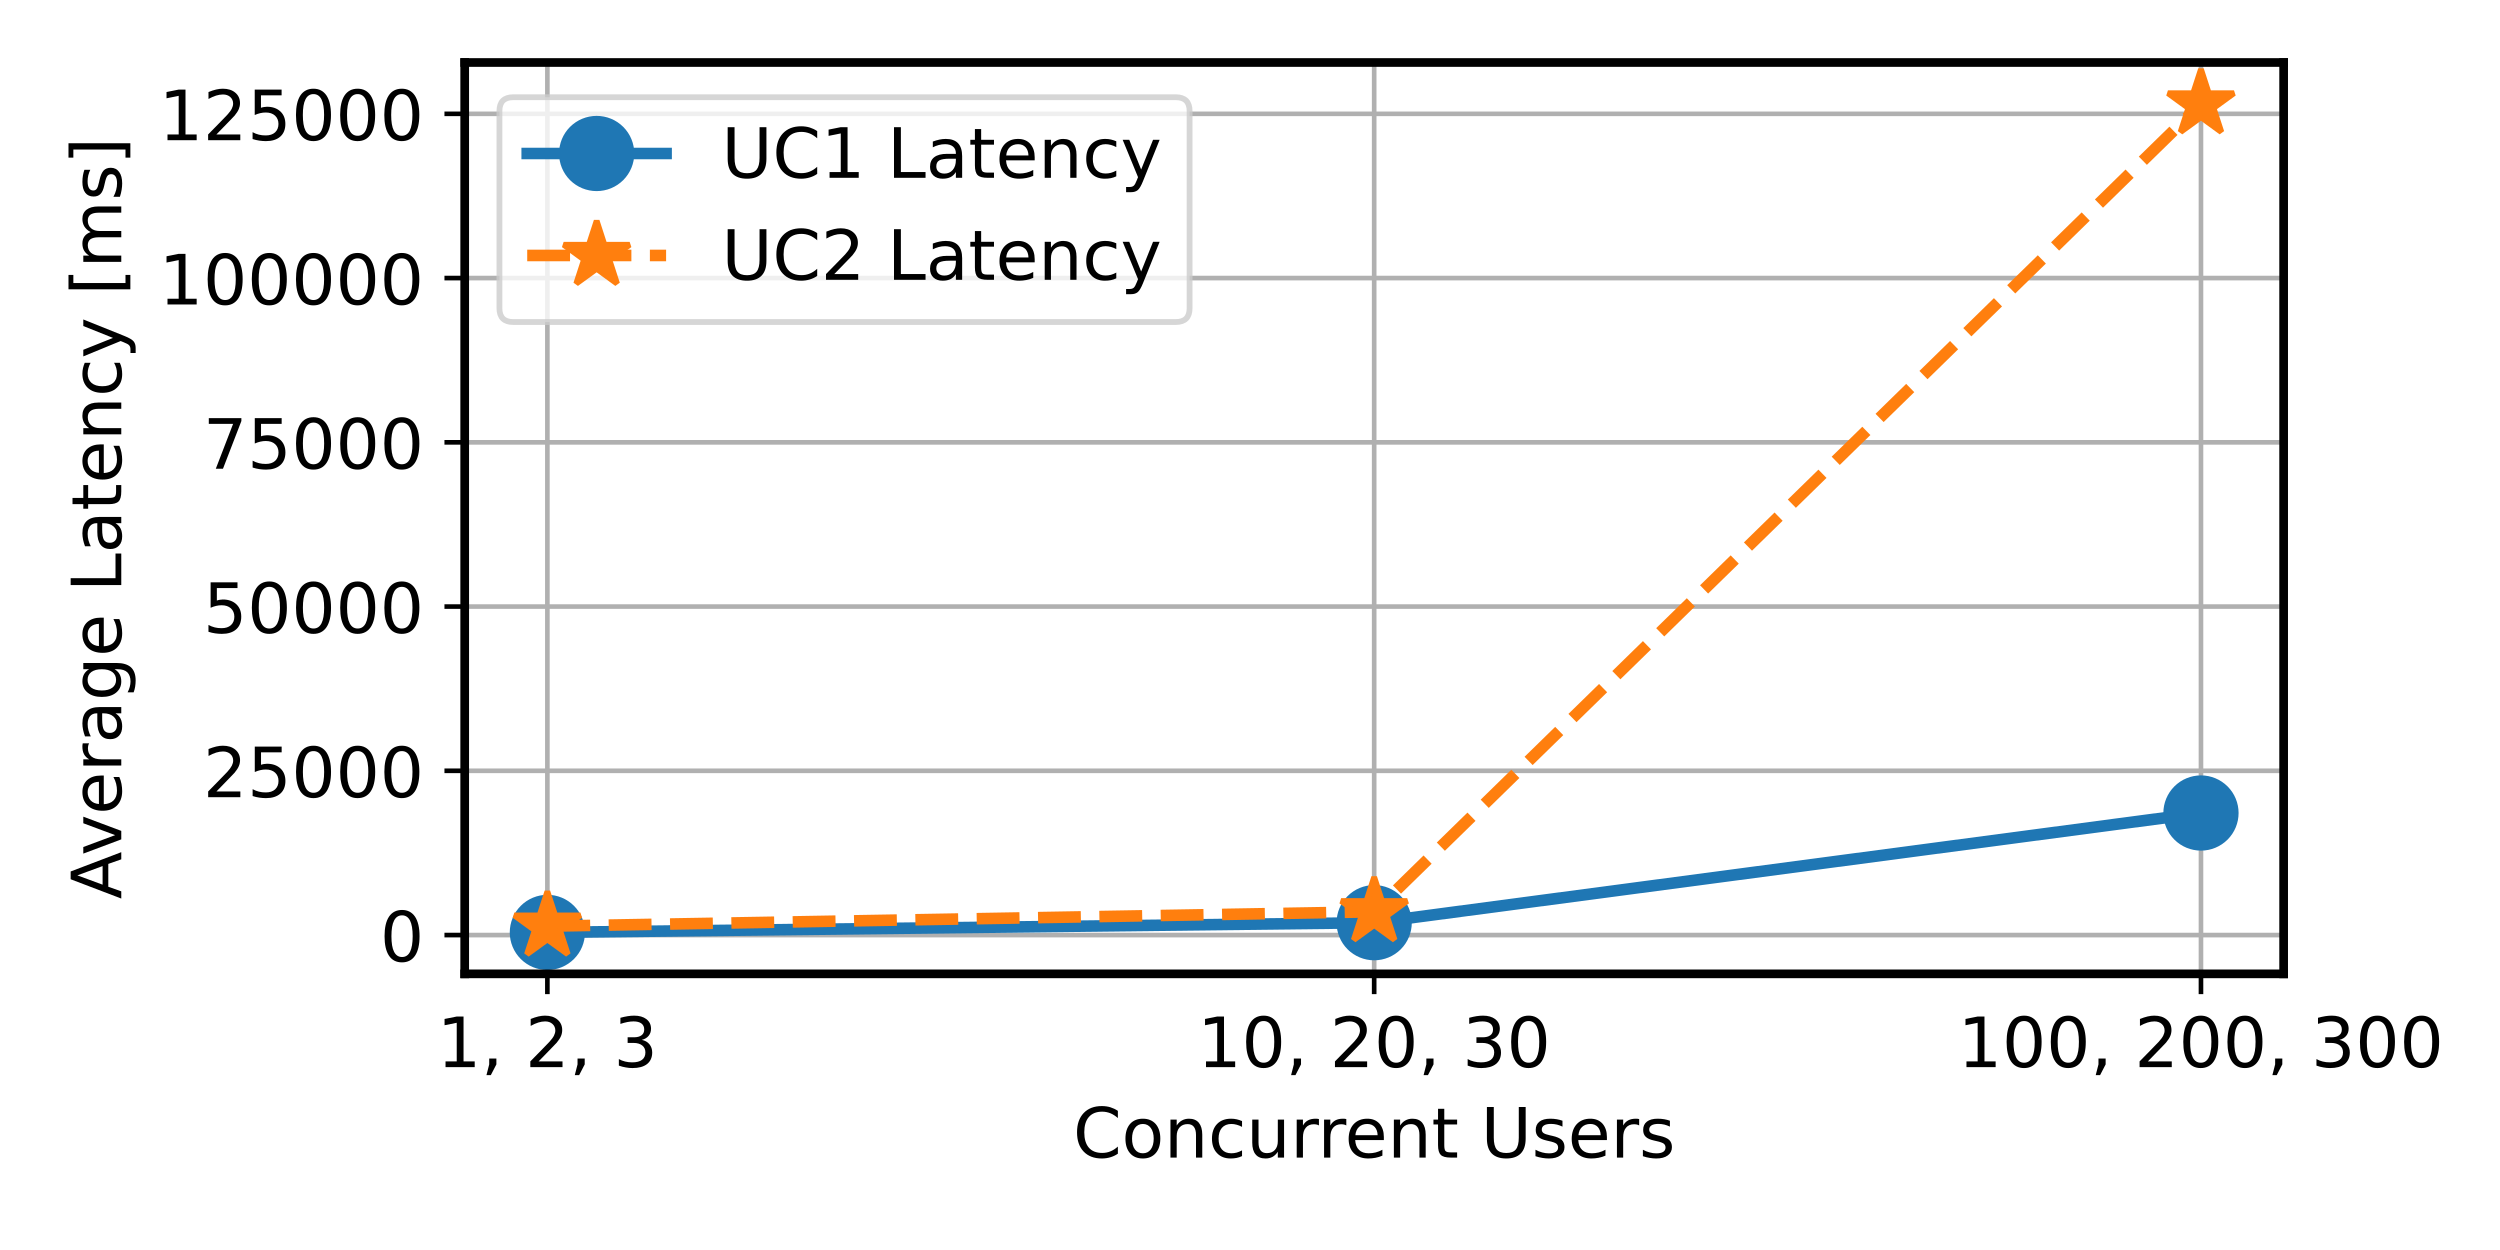 <?xml version="1.0" encoding="UTF-8"?>
<svg xmlns="http://www.w3.org/2000/svg" xmlns:xlink="http://www.w3.org/1999/xlink" width="432pt" height="216pt" viewBox="0 0 432 216">
<defs>
<g>
<g id="glyph-0-0">
<path d="M 1.488 -0.996 L 3.422 -0.996 L 3.422 -7.668 L 1.32 -7.246 L 1.32 -8.328 L 3.406 -8.746 L 4.598 -8.746 L 4.598 -0.996 L 6.527 -0.996 L 6.527 0 L 1.488 0 Z M 1.488 -0.996 "/>
</g>
<g id="glyph-0-1">
<path d="M 1.402 -1.488 L 2.641 -1.488 L 2.641 -0.48 L 1.68 1.379 L 0.926 1.379 L 1.402 -0.48 Z M 1.402 -1.488 "/>
</g>
<g id="glyph-0-2">
</g>
<g id="glyph-0-3">
<path d="M 2.305 -0.996 L 6.434 -0.996 L 6.434 0 L 0.875 0 L 0.875 -0.996 C 1.32 -1.453 1.934 -2.074 2.711 -2.867 C 3.48 -3.648 3.973 -4.152 4.176 -4.379 C 4.559 -4.801 4.824 -5.16 4.969 -5.461 C 5.113 -5.746 5.195 -6.047 5.195 -6.336 C 5.195 -6.793 5.027 -7.176 4.703 -7.465 C 4.379 -7.754 3.961 -7.906 3.434 -7.906 C 3.059 -7.906 2.664 -7.836 2.258 -7.715 C 1.848 -7.586 1.402 -7.391 0.938 -7.129 L 0.938 -8.328 C 1.414 -8.52 1.859 -8.664 2.27 -8.762 C 2.676 -8.855 3.059 -8.902 3.406 -8.902 C 4.309 -8.902 5.027 -8.676 5.566 -8.219 C 6.109 -7.766 6.383 -7.164 6.383 -6.406 C 6.383 -6.047 6.312 -5.699 6.18 -5.387 C 6.047 -5.062 5.809 -4.68 5.449 -4.246 C 5.352 -4.129 5.039 -3.805 4.512 -3.266 C 3.984 -2.723 3.254 -1.969 2.305 -0.996 Z M 2.305 -0.996 "/>
</g>
<g id="glyph-0-4">
<path d="M 4.871 -4.715 C 5.438 -4.598 5.879 -4.344 6.191 -3.961 C 6.504 -3.574 6.672 -3.098 6.672 -2.543 C 6.672 -1.68 6.371 -1.008 5.785 -0.539 C 5.184 -0.07 4.344 0.156 3.254 0.156 C 2.879 0.156 2.496 0.121 2.113 0.047 C 1.727 -0.012 1.32 -0.121 0.91 -0.266 L 0.91 -1.402 C 1.234 -1.211 1.598 -1.066 1.992 -0.973 C 2.375 -0.875 2.785 -0.828 3.215 -0.828 C 3.961 -0.828 4.523 -0.973 4.906 -1.262 C 5.293 -1.547 5.496 -1.98 5.496 -2.543 C 5.496 -3.047 5.316 -3.457 4.957 -3.742 C 4.598 -4.031 4.094 -4.188 3.445 -4.188 L 2.426 -4.188 L 2.426 -5.16 L 3.492 -5.16 C 4.066 -5.16 4.512 -5.27 4.824 -5.508 C 5.137 -5.734 5.293 -6.07 5.293 -6.516 C 5.293 -6.961 5.125 -7.309 4.812 -7.547 C 4.488 -7.789 4.031 -7.906 3.445 -7.906 C 3.121 -7.906 2.773 -7.871 2.398 -7.801 C 2.027 -7.727 1.621 -7.621 1.176 -7.477 L 1.176 -8.531 C 1.621 -8.652 2.039 -8.746 2.438 -8.809 C 2.82 -8.867 3.191 -8.902 3.551 -8.902 C 4.441 -8.902 5.148 -8.699 5.676 -8.293 C 6.203 -7.883 6.469 -7.332 6.469 -6.637 C 6.469 -6.156 6.324 -5.746 6.047 -5.41 C 5.773 -5.074 5.375 -4.836 4.871 -4.715 Z M 4.871 -4.715 "/>
</g>
<g id="glyph-0-5">
<path d="M 3.816 -7.969 C 3.203 -7.969 2.746 -7.668 2.438 -7.066 C 2.125 -6.469 1.98 -5.566 1.98 -4.367 C 1.98 -3.168 2.125 -2.27 2.438 -1.668 C 2.746 -1.066 3.203 -0.77 3.816 -0.77 C 4.43 -0.77 4.883 -1.066 5.195 -1.668 C 5.496 -2.27 5.652 -3.168 5.652 -4.367 C 5.652 -5.566 5.496 -6.469 5.195 -7.066 C 4.883 -7.668 4.43 -7.969 3.816 -7.969 Z M 3.816 -8.902 C 4.789 -8.902 5.531 -8.508 6.059 -7.738 C 6.574 -6.961 6.84 -5.832 6.84 -4.367 C 6.84 -2.891 6.574 -1.766 6.059 -0.996 C 5.531 -0.227 4.789 0.156 3.805 0.156 C 2.82 0.156 2.074 -0.227 1.559 -0.996 C 1.043 -1.766 0.793 -2.891 0.793 -4.367 C 0.793 -5.832 1.043 -6.961 1.559 -7.738 C 2.074 -8.508 2.832 -8.902 3.816 -8.902 Z M 3.816 -8.902 "/>
</g>
<g id="glyph-0-6">
<path d="M 7.727 -8.074 L 7.727 -6.828 C 7.32 -7.188 6.898 -7.465 6.445 -7.656 C 5.988 -7.836 5.52 -7.934 5.016 -7.934 C 4.008 -7.934 3.238 -7.621 2.711 -7.008 C 2.184 -6.395 1.922 -5.52 1.922 -4.367 C 1.922 -3.215 2.184 -2.328 2.711 -1.715 C 3.238 -1.105 4.008 -0.805 5.016 -0.805 C 5.52 -0.805 5.988 -0.887 6.445 -1.078 C 6.898 -1.262 7.32 -1.535 7.727 -1.906 L 7.727 -0.672 C 7.309 -0.383 6.863 -0.18 6.406 -0.047 C 5.953 0.086 5.461 0.156 4.945 0.156 C 3.625 0.156 2.578 -0.238 1.812 -1.043 C 1.043 -1.848 0.672 -2.953 0.672 -4.367 C 0.672 -5.773 1.043 -6.875 1.812 -7.691 C 2.578 -8.496 3.625 -8.902 4.945 -8.902 C 5.473 -8.902 5.965 -8.832 6.422 -8.699 C 6.875 -8.555 7.32 -8.352 7.727 -8.074 Z M 7.727 -8.074 "/>
</g>
<g id="glyph-0-7">
<path d="M 3.672 -5.809 C 3.098 -5.809 2.641 -5.578 2.305 -5.125 C 1.969 -4.668 1.801 -4.055 1.801 -3.277 C 1.801 -2.484 1.957 -1.871 2.293 -1.414 C 2.629 -0.961 3.086 -0.742 3.672 -0.742 C 4.246 -0.742 4.703 -0.961 5.039 -1.414 C 5.375 -1.871 5.543 -2.484 5.543 -3.277 C 5.543 -4.043 5.375 -4.668 5.039 -5.125 C 4.703 -5.578 4.246 -5.809 3.672 -5.809 Z M 3.672 -6.719 C 4.609 -6.719 5.34 -6.406 5.879 -5.809 C 6.406 -5.195 6.684 -4.355 6.684 -3.277 C 6.684 -2.195 6.406 -1.355 5.879 -0.758 C 5.34 -0.145 4.609 0.156 3.672 0.156 C 2.723 0.156 1.98 -0.145 1.453 -0.758 C 0.926 -1.355 0.66 -2.195 0.66 -3.277 C 0.66 -4.355 0.926 -5.195 1.453 -5.809 C 1.98 -6.406 2.723 -6.719 3.672 -6.719 Z M 3.672 -6.719 "/>
</g>
<g id="glyph-0-8">
<path d="M 6.59 -3.961 L 6.59 0 L 5.508 0 L 5.508 -3.926 C 5.508 -4.547 5.375 -5.004 5.137 -5.316 C 4.895 -5.629 4.535 -5.785 4.055 -5.785 C 3.469 -5.785 3.012 -5.594 2.676 -5.219 C 2.34 -4.848 2.172 -4.344 2.172 -3.707 L 2.172 0 L 1.094 0 L 1.094 -6.562 L 2.172 -6.562 L 2.172 -5.543 C 2.426 -5.93 2.723 -6.227 3.086 -6.422 C 3.434 -6.613 3.84 -6.719 4.297 -6.719 C 5.039 -6.719 5.617 -6.48 6 -6.012 C 6.383 -5.543 6.59 -4.859 6.59 -3.961 Z M 6.59 -3.961 "/>
</g>
<g id="glyph-0-9">
<path d="M 5.855 -6.312 L 5.855 -5.305 C 5.543 -5.473 5.242 -5.594 4.934 -5.676 C 4.621 -5.762 4.32 -5.809 4.008 -5.809 C 3.312 -5.809 2.762 -5.578 2.375 -5.137 C 1.992 -4.691 1.801 -4.066 1.801 -3.277 C 1.801 -2.473 1.992 -1.848 2.375 -1.402 C 2.762 -0.961 3.312 -0.742 4.008 -0.742 C 4.32 -0.742 4.621 -0.781 4.934 -0.863 C 5.242 -0.949 5.543 -1.078 5.855 -1.246 L 5.855 -0.254 C 5.543 -0.109 5.23 0 4.922 0.059 C 4.598 0.121 4.246 0.156 3.887 0.156 C 2.902 0.156 2.113 -0.145 1.535 -0.77 C 0.949 -1.379 0.66 -2.219 0.66 -3.277 C 0.66 -4.344 0.949 -5.184 1.535 -5.797 C 2.125 -6.406 2.93 -6.719 3.961 -6.719 C 4.297 -6.719 4.621 -6.684 4.934 -6.613 C 5.242 -6.539 5.555 -6.445 5.855 -6.312 Z M 5.855 -6.312 "/>
</g>
<g id="glyph-0-10">
<path d="M 1.02 -2.594 L 1.02 -6.562 L 2.102 -6.562 L 2.102 -2.629 C 2.102 -2.004 2.219 -1.547 2.461 -1.234 C 2.699 -0.926 3.059 -0.77 3.551 -0.77 C 4.129 -0.77 4.598 -0.949 4.934 -1.32 C 5.27 -1.691 5.438 -2.195 5.438 -2.844 L 5.438 -6.562 L 6.516 -6.562 L 6.516 0 L 5.438 0 L 5.438 -1.008 C 5.172 -0.602 4.859 -0.312 4.523 -0.121 C 4.176 0.059 3.781 0.156 3.324 0.156 C 2.566 0.156 1.992 -0.07 1.609 -0.539 C 1.211 -0.996 1.02 -1.68 1.02 -2.594 Z M 3.73 -6.719 Z M 3.73 -6.719 "/>
</g>
<g id="glyph-0-11">
<path d="M 4.934 -5.555 C 4.812 -5.629 4.68 -5.676 4.535 -5.711 C 4.391 -5.734 4.234 -5.762 4.066 -5.762 C 3.457 -5.762 2.988 -5.555 2.664 -5.16 C 2.328 -4.766 2.172 -4.199 2.172 -3.457 L 2.172 0 L 1.094 0 L 1.094 -6.562 L 2.172 -6.562 L 2.172 -5.543 C 2.387 -5.941 2.688 -6.238 3.047 -6.434 C 3.406 -6.625 3.852 -6.719 4.379 -6.719 C 4.453 -6.719 4.535 -6.707 4.633 -6.707 C 4.715 -6.695 4.812 -6.684 4.934 -6.66 Z M 4.934 -5.555 "/>
</g>
<g id="glyph-0-12">
<path d="M 6.742 -3.551 L 6.742 -3.023 L 1.789 -3.023 C 1.836 -2.281 2.051 -1.703 2.461 -1.32 C 2.855 -0.938 3.406 -0.742 4.129 -0.742 C 4.535 -0.742 4.945 -0.793 5.328 -0.887 C 5.711 -0.984 6.109 -1.141 6.492 -1.355 L 6.492 -0.336 C 6.109 -0.168 5.711 -0.035 5.305 0.035 C 4.895 0.109 4.477 0.156 4.066 0.156 C 3.012 0.156 2.184 -0.145 1.57 -0.742 C 0.961 -1.344 0.66 -2.172 0.66 -3.215 C 0.66 -4.285 0.949 -5.137 1.523 -5.773 C 2.102 -6.395 2.891 -6.719 3.875 -6.719 C 4.766 -6.719 5.461 -6.434 5.977 -5.867 C 6.48 -5.293 6.742 -4.523 6.742 -3.551 Z M 5.664 -3.863 C 5.652 -4.453 5.484 -4.922 5.172 -5.281 C 4.848 -5.629 4.414 -5.809 3.887 -5.809 C 3.289 -5.809 2.809 -5.629 2.449 -5.293 C 2.09 -4.957 1.871 -4.477 1.824 -3.863 Z M 5.664 -3.863 "/>
</g>
<g id="glyph-0-13">
<path d="M 2.195 -8.426 L 2.195 -6.562 L 4.414 -6.562 L 4.414 -5.723 L 2.195 -5.723 L 2.195 -2.16 C 2.195 -1.621 2.27 -1.273 2.41 -1.129 C 2.555 -0.973 2.855 -0.898 3.312 -0.898 L 4.414 -0.898 L 4.414 0 L 3.312 0 C 2.473 0 1.895 -0.156 1.586 -0.469 C 1.273 -0.781 1.117 -1.344 1.117 -2.16 L 1.117 -5.723 L 0.324 -5.723 L 0.324 -6.562 L 1.117 -6.562 L 1.117 -8.426 Z M 2.195 -8.426 "/>
</g>
<g id="glyph-0-14">
<path d="M 1.043 -8.746 L 2.23 -8.746 L 2.23 -3.434 C 2.23 -2.496 2.398 -1.812 2.734 -1.402 C 3.07 -0.996 3.625 -0.793 4.391 -0.793 C 5.148 -0.793 5.699 -0.996 6.035 -1.402 C 6.371 -1.812 6.551 -2.496 6.551 -3.434 L 6.551 -8.746 L 7.738 -8.746 L 7.738 -3.289 C 7.738 -2.137 7.453 -1.285 6.887 -0.707 C 6.324 -0.133 5.496 0.156 4.391 0.156 C 3.289 0.156 2.449 -0.133 1.883 -0.707 C 1.32 -1.285 1.043 -2.137 1.043 -3.289 Z M 1.043 -8.746 "/>
</g>
<g id="glyph-0-15">
<path d="M 5.316 -6.371 L 5.316 -5.352 C 5.004 -5.496 4.691 -5.617 4.367 -5.699 C 4.031 -5.773 3.695 -5.82 3.348 -5.82 C 2.809 -5.82 2.398 -5.734 2.137 -5.566 C 1.871 -5.398 1.738 -5.16 1.738 -4.836 C 1.738 -4.586 1.836 -4.391 2.027 -4.246 C 2.219 -4.105 2.605 -3.961 3.18 -3.84 L 3.551 -3.758 C 4.32 -3.59 4.859 -3.348 5.184 -3.059 C 5.496 -2.762 5.664 -2.34 5.664 -1.812 C 5.664 -1.199 5.426 -0.719 4.945 -0.371 C 4.465 -0.012 3.793 0.156 2.953 0.156 C 2.594 0.156 2.23 0.121 1.848 0.059 C 1.465 0 1.066 -0.098 0.648 -0.238 L 0.648 -1.355 C 1.043 -1.141 1.441 -0.984 1.824 -0.887 C 2.207 -0.781 2.594 -0.73 2.977 -0.73 C 3.48 -0.73 3.875 -0.816 4.152 -0.984 C 4.414 -1.152 4.559 -1.402 4.559 -1.727 C 4.559 -2.016 4.453 -2.242 4.262 -2.398 C 4.066 -2.555 3.637 -2.711 2.965 -2.855 L 2.594 -2.941 C 1.922 -3.086 1.43 -3.301 1.141 -3.59 C 0.84 -3.875 0.695 -4.273 0.695 -4.789 C 0.695 -5.398 0.91 -5.879 1.344 -6.215 C 1.777 -6.551 2.398 -6.719 3.215 -6.719 C 3.613 -6.719 3.984 -6.684 4.344 -6.625 C 4.691 -6.562 5.016 -6.48 5.316 -6.371 Z M 5.316 -6.371 "/>
</g>
<g id="glyph-0-16">
<path d="M 1.297 -8.746 L 5.941 -8.746 L 5.941 -7.754 L 2.375 -7.754 L 2.375 -5.605 C 2.543 -5.664 2.723 -5.711 2.891 -5.734 C 3.059 -5.762 3.238 -5.785 3.406 -5.785 C 4.379 -5.785 5.148 -5.508 5.723 -4.98 C 6.301 -4.441 6.59 -3.719 6.59 -2.809 C 6.59 -1.859 6.289 -1.129 5.699 -0.613 C 5.113 -0.098 4.285 0.156 3.227 0.156 C 2.855 0.156 2.484 0.121 2.102 0.07 C 1.715 0.012 1.332 -0.07 0.926 -0.203 L 0.926 -1.391 C 1.273 -1.199 1.633 -1.055 2.016 -0.961 C 2.387 -0.863 2.785 -0.828 3.203 -0.828 C 3.875 -0.828 4.414 -0.996 4.812 -1.355 C 5.195 -1.715 5.398 -2.195 5.398 -2.809 C 5.398 -3.406 5.195 -3.887 4.812 -4.246 C 4.414 -4.609 3.875 -4.789 3.203 -4.789 C 2.891 -4.789 2.566 -4.754 2.258 -4.68 C 1.945 -4.609 1.621 -4.5 1.297 -4.355 Z M 1.297 -8.746 "/>
</g>
<g id="glyph-0-17">
<path d="M 0.984 -8.746 L 6.613 -8.746 L 6.613 -8.242 L 3.434 0 L 2.195 0 L 5.184 -7.754 L 0.984 -7.754 Z M 0.984 -8.746 "/>
</g>
<g id="glyph-0-18">
<path d="M 1.176 -8.746 L 2.363 -8.746 L 2.363 -0.996 L 6.625 -0.996 L 6.625 0 L 1.176 0 Z M 1.176 -8.746 "/>
</g>
<g id="glyph-0-19">
<path d="M 4.117 -3.301 C 3.238 -3.301 2.641 -3.191 2.305 -3 C 1.969 -2.797 1.801 -2.461 1.801 -1.98 C 1.801 -1.598 1.922 -1.285 2.172 -1.066 C 2.426 -0.84 2.773 -0.73 3.203 -0.73 C 3.805 -0.73 4.285 -0.938 4.645 -1.367 C 5.004 -1.789 5.184 -2.352 5.184 -3.059 L 5.184 -3.301 Z M 6.266 -3.742 L 6.266 0 L 5.184 0 L 5.184 -0.996 C 4.934 -0.59 4.621 -0.301 4.262 -0.121 C 3.898 0.059 3.445 0.156 2.914 0.156 C 2.242 0.156 1.703 -0.023 1.309 -0.395 C 0.91 -0.77 0.719 -1.273 0.719 -1.906 C 0.719 -2.641 0.961 -3.191 1.465 -3.574 C 1.957 -3.949 2.688 -4.141 3.672 -4.141 L 5.184 -4.141 L 5.184 -4.246 C 5.184 -4.738 5.016 -5.125 4.691 -5.398 C 4.367 -5.664 3.91 -5.809 3.324 -5.809 C 2.941 -5.809 2.578 -5.762 2.219 -5.664 C 1.859 -5.566 1.523 -5.438 1.199 -5.27 L 1.199 -6.266 C 1.586 -6.406 1.969 -6.527 2.34 -6.602 C 2.711 -6.672 3.07 -6.719 3.434 -6.719 C 4.379 -6.719 5.09 -6.469 5.555 -5.977 C 6.023 -5.484 6.266 -4.738 6.266 -3.742 Z M 6.266 -3.742 "/>
</g>
<g id="glyph-0-20">
<path d="M 3.863 0.602 C 3.551 1.367 3.254 1.883 2.965 2.125 C 2.676 2.363 2.293 2.484 1.812 2.484 L 0.949 2.484 L 0.949 1.586 L 1.586 1.586 C 1.871 1.586 2.102 1.512 2.27 1.367 C 2.438 1.223 2.617 0.898 2.82 0.371 L 3.012 -0.109 L 0.359 -6.562 L 1.5 -6.562 L 3.551 -1.43 L 5.605 -6.562 L 6.742 -6.562 Z M 3.863 0.602 "/>
</g>
<g id="glyph-1-0">
<path d="M -7.586 -4.105 L -3.227 -2.496 L -3.227 -5.711 Z M -8.746 -3.434 L -8.746 -4.777 L 0 -8.113 L 0 -6.875 L -2.242 -6.086 L -2.242 -2.137 L 0 -1.344 L 0 -0.098 Z M -8.746 -3.434 "/>
</g>
<g id="glyph-1-1">
<path d="M -6.562 -0.359 L -6.562 -1.5 L -1.055 -3.551 L -6.562 -5.605 L -6.562 -6.742 L 0 -4.285 L 0 -2.82 Z M -6.562 -0.359 "/>
</g>
<g id="glyph-1-2">
<path d="M -3.551 -6.742 L -3.023 -6.742 L -3.023 -1.789 C -2.281 -1.836 -1.703 -2.051 -1.32 -2.461 C -0.938 -2.855 -0.742 -3.406 -0.742 -4.129 C -0.742 -4.535 -0.793 -4.945 -0.887 -5.328 C -0.984 -5.711 -1.141 -6.109 -1.355 -6.492 L -0.336 -6.492 C -0.168 -6.109 -0.035 -5.711 0.035 -5.305 C 0.109 -4.895 0.156 -4.477 0.156 -4.066 C 0.156 -3.012 -0.145 -2.184 -0.742 -1.57 C -1.344 -0.961 -2.172 -0.66 -3.215 -0.66 C -4.285 -0.66 -5.137 -0.949 -5.773 -1.523 C -6.395 -2.102 -6.719 -2.891 -6.719 -3.875 C -6.719 -4.766 -6.434 -5.461 -5.867 -5.977 C -5.293 -6.48 -4.523 -6.742 -3.551 -6.742 Z M -3.863 -5.664 C -4.453 -5.652 -4.922 -5.484 -5.281 -5.172 C -5.629 -4.848 -5.809 -4.414 -5.809 -3.887 C -5.809 -3.289 -5.629 -2.809 -5.293 -2.449 C -4.957 -2.09 -4.477 -1.871 -3.863 -1.824 Z M -3.863 -5.664 "/>
</g>
<g id="glyph-1-3">
<path d="M -5.555 -4.934 C -5.629 -4.812 -5.676 -4.68 -5.711 -4.535 C -5.734 -4.391 -5.762 -4.234 -5.762 -4.066 C -5.762 -3.457 -5.555 -2.988 -5.16 -2.664 C -4.766 -2.328 -4.199 -2.172 -3.457 -2.172 L 0 -2.172 L 0 -1.094 L -6.562 -1.094 L -6.562 -2.172 L -5.543 -2.172 C -5.941 -2.387 -6.238 -2.688 -6.434 -3.047 C -6.625 -3.406 -6.719 -3.852 -6.719 -4.379 C -6.719 -4.453 -6.707 -4.535 -6.707 -4.633 C -6.695 -4.715 -6.684 -4.812 -6.66 -4.934 Z M -5.555 -4.934 "/>
</g>
<g id="glyph-1-4">
<path d="M -3.301 -4.117 C -3.301 -3.238 -3.191 -2.641 -3 -2.305 C -2.797 -1.969 -2.461 -1.801 -1.98 -1.801 C -1.598 -1.801 -1.285 -1.922 -1.066 -2.172 C -0.84 -2.426 -0.73 -2.773 -0.73 -3.203 C -0.73 -3.805 -0.938 -4.285 -1.367 -4.645 C -1.789 -5.004 -2.352 -5.184 -3.059 -5.184 L -3.301 -5.184 Z M -3.742 -6.266 L 0 -6.266 L 0 -5.184 L -0.996 -5.184 C -0.59 -4.934 -0.301 -4.621 -0.121 -4.262 C 0.059 -3.898 0.156 -3.445 0.156 -2.914 C 0.156 -2.242 -0.023 -1.703 -0.395 -1.309 C -0.77 -0.91 -1.273 -0.719 -1.906 -0.719 C -2.641 -0.719 -3.191 -0.961 -3.574 -1.465 C -3.949 -1.957 -4.141 -2.688 -4.141 -3.672 L -4.141 -5.184 L -4.246 -5.184 C -4.738 -5.184 -5.125 -5.016 -5.398 -4.691 C -5.664 -4.367 -5.809 -3.91 -5.809 -3.324 C -5.809 -2.941 -5.762 -2.578 -5.664 -2.219 C -5.566 -1.859 -5.438 -1.523 -5.27 -1.199 L -6.266 -1.199 C -6.406 -1.586 -6.527 -1.969 -6.602 -2.34 C -6.672 -2.711 -6.719 -3.07 -6.719 -3.434 C -6.719 -4.379 -6.469 -5.09 -5.977 -5.555 C -5.484 -6.023 -4.738 -6.266 -3.742 -6.266 Z M -3.742 -6.266 "/>
</g>
<g id="glyph-1-5">
<path d="M -3.359 -5.449 C -4.129 -5.449 -4.738 -5.281 -5.172 -4.969 C -5.605 -4.645 -5.82 -4.188 -5.82 -3.613 C -5.82 -3.035 -5.605 -2.578 -5.172 -2.258 C -4.738 -1.934 -4.129 -1.777 -3.359 -1.777 C -2.578 -1.777 -1.98 -1.934 -1.547 -2.258 C -1.117 -2.578 -0.898 -3.035 -0.898 -3.613 C -0.898 -4.188 -1.117 -4.645 -1.547 -4.969 C -1.98 -5.281 -2.578 -5.449 -3.359 -5.449 Z M -0.816 -6.527 C 0.289 -6.527 1.117 -6.277 1.668 -5.785 C 2.207 -5.281 2.484 -4.523 2.484 -3.504 C 2.484 -3.121 2.449 -2.773 2.398 -2.438 C 2.34 -2.102 2.258 -1.766 2.137 -1.453 L 1.094 -1.453 C 1.262 -1.766 1.379 -2.074 1.465 -2.387 C 1.547 -2.699 1.598 -3.012 1.598 -3.336 C 1.598 -4.031 1.402 -4.559 1.043 -4.922 C 0.672 -5.27 0.121 -5.449 -0.625 -5.449 L -1.152 -5.449 C -0.77 -5.219 -0.48 -4.934 -0.289 -4.586 C -0.098 -4.234 0 -3.828 0 -3.348 C 0 -2.531 -0.301 -1.883 -0.91 -1.391 C -1.523 -0.898 -2.34 -0.66 -3.359 -0.66 C -4.367 -0.66 -5.184 -0.898 -5.797 -1.391 C -6.406 -1.883 -6.719 -2.531 -6.719 -3.348 C -6.719 -3.828 -6.625 -4.234 -6.434 -4.586 C -6.238 -4.934 -5.953 -5.219 -5.566 -5.449 L -6.562 -5.449 L -6.562 -6.527 Z M -0.816 -6.527 "/>
</g>
<g id="glyph-1-6">
</g>
<g id="glyph-1-7">
<path d="M -8.746 -1.176 L -8.746 -2.363 L -0.996 -2.363 L -0.996 -6.625 L 0 -6.625 L 0 -1.176 Z M -8.746 -1.176 "/>
</g>
<g id="glyph-1-8">
<path d="M -8.426 -2.195 L -6.562 -2.195 L -6.562 -4.414 L -5.723 -4.414 L -5.723 -2.195 L -2.16 -2.195 C -1.621 -2.195 -1.273 -2.27 -1.129 -2.41 C -0.973 -2.555 -0.898 -2.855 -0.898 -3.312 L -0.898 -4.414 L 0 -4.414 L 0 -3.312 C 0 -2.473 -0.156 -1.895 -0.469 -1.586 C -0.781 -1.273 -1.344 -1.117 -2.16 -1.117 L -5.723 -1.117 L -5.723 -0.324 L -6.562 -0.324 L -6.562 -1.117 L -8.426 -1.117 Z M -8.426 -2.195 "/>
</g>
<g id="glyph-1-9">
<path d="M -3.961 -6.59 L 0 -6.59 L 0 -5.508 L -3.926 -5.508 C -4.547 -5.508 -5.004 -5.375 -5.316 -5.137 C -5.629 -4.895 -5.785 -4.535 -5.785 -4.055 C -5.785 -3.469 -5.594 -3.012 -5.219 -2.676 C -4.848 -2.34 -4.344 -2.172 -3.707 -2.172 L 0 -2.172 L 0 -1.094 L -6.562 -1.094 L -6.562 -2.172 L -5.543 -2.172 C -5.93 -2.426 -6.227 -2.723 -6.422 -3.086 C -6.613 -3.434 -6.719 -3.84 -6.719 -4.297 C -6.719 -5.039 -6.48 -5.617 -6.012 -6 C -5.543 -6.383 -4.859 -6.59 -3.961 -6.59 Z M -3.961 -6.59 "/>
</g>
<g id="glyph-1-10">
<path d="M -6.312 -5.855 L -5.305 -5.855 C -5.473 -5.543 -5.594 -5.242 -5.676 -4.934 C -5.762 -4.621 -5.809 -4.32 -5.809 -4.008 C -5.809 -3.312 -5.578 -2.762 -5.137 -2.375 C -4.691 -1.992 -4.066 -1.801 -3.277 -1.801 C -2.473 -1.801 -1.848 -1.992 -1.402 -2.375 C -0.961 -2.762 -0.742 -3.312 -0.742 -4.008 C -0.742 -4.32 -0.781 -4.621 -0.863 -4.934 C -0.949 -5.242 -1.078 -5.543 -1.246 -5.855 L -0.254 -5.855 C -0.109 -5.543 0 -5.23 0.059 -4.922 C 0.121 -4.598 0.156 -4.246 0.156 -3.887 C 0.156 -2.902 -0.145 -2.113 -0.77 -1.535 C -1.379 -0.949 -2.219 -0.66 -3.277 -0.66 C -4.344 -0.66 -5.184 -0.949 -5.797 -1.535 C -6.406 -2.125 -6.719 -2.93 -6.719 -3.961 C -6.719 -4.297 -6.684 -4.621 -6.613 -4.934 C -6.539 -5.242 -6.445 -5.555 -6.312 -5.855 Z M -6.312 -5.855 "/>
</g>
<g id="glyph-1-11">
<path d="M 0.602 -3.863 C 1.367 -3.551 1.883 -3.254 2.125 -2.965 C 2.363 -2.676 2.484 -2.293 2.484 -1.812 L 2.484 -0.949 L 1.586 -0.949 L 1.586 -1.586 C 1.586 -1.871 1.512 -2.102 1.367 -2.27 C 1.223 -2.438 0.898 -2.617 0.371 -2.82 L -0.109 -3.012 L -6.562 -0.359 L -6.562 -1.5 L -1.43 -3.551 L -6.562 -5.605 L -6.562 -6.742 Z M 0.602 -3.863 "/>
</g>
<g id="glyph-1-12">
<path d="M -9.121 -1.031 L -9.121 -3.516 L -8.281 -3.516 L -8.281 -2.113 L 0.73 -2.113 L 0.73 -3.516 L 1.57 -3.516 L 1.57 -1.031 Z M -9.121 -1.031 "/>
</g>
<g id="glyph-1-13">
<path d="M -5.305 -6.238 C -5.785 -6.504 -6.133 -6.828 -6.371 -7.199 C -6.602 -7.57 -6.719 -8.016 -6.719 -8.531 C -6.719 -9.203 -6.48 -9.73 -6 -10.105 C -5.52 -10.477 -4.836 -10.668 -3.961 -10.668 L 0 -10.668 L 0 -9.59 L -3.926 -9.59 C -4.547 -9.59 -5.016 -9.469 -5.328 -9.254 C -5.629 -9.023 -5.785 -8.688 -5.785 -8.23 C -5.785 -7.668 -5.594 -7.223 -5.219 -6.898 C -4.848 -6.574 -4.344 -6.422 -3.707 -6.422 L 0 -6.422 L 0 -5.34 L -3.926 -5.34 C -4.547 -5.34 -5.016 -5.219 -5.328 -5.004 C -5.629 -4.777 -5.785 -4.43 -5.785 -3.973 C -5.785 -3.422 -5.594 -2.977 -5.219 -2.652 C -4.848 -2.328 -4.344 -2.172 -3.707 -2.172 L 0 -2.172 L 0 -1.094 L -6.562 -1.094 L -6.562 -2.172 L -5.543 -2.172 C -5.941 -2.41 -6.238 -2.711 -6.434 -3.059 C -6.625 -3.395 -6.719 -3.805 -6.719 -4.285 C -6.719 -4.766 -6.602 -5.16 -6.359 -5.496 C -6.121 -5.832 -5.762 -6.07 -5.305 -6.238 Z M -5.305 -6.238 "/>
</g>
<g id="glyph-1-14">
<path d="M -6.371 -5.316 L -5.352 -5.316 C -5.496 -5.004 -5.617 -4.691 -5.699 -4.367 C -5.773 -4.031 -5.82 -3.695 -5.82 -3.348 C -5.82 -2.809 -5.734 -2.398 -5.566 -2.137 C -5.398 -1.871 -5.16 -1.738 -4.836 -1.738 C -4.586 -1.738 -4.391 -1.836 -4.246 -2.027 C -4.105 -2.219 -3.961 -2.605 -3.84 -3.18 L -3.758 -3.551 C -3.59 -4.32 -3.348 -4.859 -3.059 -5.184 C -2.762 -5.496 -2.34 -5.664 -1.812 -5.664 C -1.199 -5.664 -0.719 -5.426 -0.371 -4.945 C -0.012 -4.465 0.156 -3.793 0.156 -2.953 C 0.156 -2.594 0.121 -2.23 0.059 -1.848 C 0 -1.465 -0.098 -1.066 -0.238 -0.648 L -1.355 -0.648 C -1.141 -1.043 -0.984 -1.441 -0.887 -1.824 C -0.781 -2.207 -0.73 -2.594 -0.73 -2.977 C -0.73 -3.48 -0.816 -3.875 -0.984 -4.152 C -1.152 -4.414 -1.402 -4.559 -1.727 -4.559 C -2.016 -4.559 -2.242 -4.453 -2.398 -4.262 C -2.555 -4.066 -2.711 -3.637 -2.855 -2.965 L -2.941 -2.594 C -3.086 -1.922 -3.301 -1.43 -3.59 -1.141 C -3.875 -0.84 -4.273 -0.695 -4.789 -0.695 C -5.398 -0.695 -5.879 -0.91 -6.215 -1.344 C -6.551 -1.777 -6.719 -2.398 -6.719 -3.215 C -6.719 -3.613 -6.684 -3.984 -6.625 -4.344 C -6.562 -4.691 -6.48 -5.016 -6.371 -5.316 Z M -6.371 -5.316 "/>
</g>
<g id="glyph-1-15">
<path d="M -9.121 -3.648 L 1.57 -3.648 L 1.57 -1.164 L 0.73 -1.164 L 0.73 -2.566 L -8.281 -2.566 L -8.281 -1.164 L -9.121 -1.164 Z M -9.121 -3.648 "/>
</g>
</g>
<clipPath id="clip-0">
<path clip-rule="nonzero" d="M 94 10.801 L 96 10.801 L 96 168.281 L 94 168.281 Z M 94 10.801 "/>
</clipPath>
<clipPath id="clip-1">
<path clip-rule="nonzero" d="M 236 10.801 L 239 10.801 L 239 168.281 L 236 168.281 Z M 236 10.801 "/>
</clipPath>
<clipPath id="clip-2">
<path clip-rule="nonzero" d="M 379 10.801 L 381 10.801 L 381 168.281 L 379 168.281 Z M 379 10.801 "/>
</clipPath>
<clipPath id="clip-3">
<path clip-rule="nonzero" d="M 80.301 161 L 394.613 161 L 394.613 163 L 80.301 163 Z M 80.301 161 "/>
</clipPath>
<clipPath id="clip-4">
<path clip-rule="nonzero" d="M 80.301 132 L 394.613 132 L 394.613 134 L 80.301 134 Z M 80.301 132 "/>
</clipPath>
<clipPath id="clip-5">
<path clip-rule="nonzero" d="M 80.301 104 L 394.613 104 L 394.613 106 L 80.301 106 Z M 80.301 104 "/>
</clipPath>
<clipPath id="clip-6">
<path clip-rule="nonzero" d="M 80.301 75 L 394.613 75 L 394.613 77 L 80.301 77 Z M 80.301 75 "/>
</clipPath>
<clipPath id="clip-7">
<path clip-rule="nonzero" d="M 80.301 47 L 394.613 47 L 394.613 49 L 80.301 49 Z M 80.301 47 "/>
</clipPath>
<clipPath id="clip-8">
<path clip-rule="nonzero" d="M 80.301 19 L 394.613 19 L 394.613 21 L 80.301 21 Z M 80.301 19 "/>
</clipPath>
</defs>
<rect x="-43.2" y="-21.6" width="518.4" height="259.2" fill="rgb(100%, 100%, 100%)" fill-opacity="1"/>
<path fill-rule="nonzero" fill="rgb(100%, 100%, 100%)" fill-opacity="1" d="M 80.301 168.281 L 394.613 168.281 L 394.613 10.801 L 80.301 10.801 Z M 80.301 168.281 "/>
<g clip-path="url(#clip-0)">
<path fill="none" stroke-width="0.8" stroke-linecap="square" stroke-linejoin="round" stroke="rgb(69.019%, 69.019%, 69.019%)" stroke-opacity="1" stroke-miterlimit="10" d="M 94.586 47.719 L 94.586 205.199 " transform="matrix(1, 0, 0, -1, 0, 216)"/>
</g>
<path fill="none" stroke-width="0.8" stroke-linecap="butt" stroke-linejoin="round" stroke="rgb(0%, 0%, 0%)" stroke-opacity="1" stroke-miterlimit="10" d="M 94.586 47.719 L 94.586 44.219 " transform="matrix(1, 0, 0, -1, 0, 216)"/>
<g fill="rgb(0%, 0%, 0%)" fill-opacity="1">
<use xlink:href="#glyph-0-0" x="75.501" y="184.405"/>
<use xlink:href="#glyph-0-1" x="83.133" y="184.405"/>
<use xlink:href="#glyph-0-2" x="86.949" y="184.405"/>
<use xlink:href="#glyph-0-3" x="90.765" y="184.405"/>
<use xlink:href="#glyph-0-1" x="98.397" y="184.405"/>
<use xlink:href="#glyph-0-2" x="102.213" y="184.405"/>
<use xlink:href="#glyph-0-4" x="106.029" y="184.405"/>
</g>
<g clip-path="url(#clip-1)">
<path fill="none" stroke-width="0.8" stroke-linecap="square" stroke-linejoin="round" stroke="rgb(69.019%, 69.019%, 69.019%)" stroke-opacity="1" stroke-miterlimit="10" d="M 237.457 47.719 L 237.457 205.199 " transform="matrix(1, 0, 0, -1, 0, 216)"/>
</g>
<path fill="none" stroke-width="0.8" stroke-linecap="butt" stroke-linejoin="round" stroke="rgb(0%, 0%, 0%)" stroke-opacity="1" stroke-miterlimit="10" d="M 237.457 47.719 L 237.457 44.219 " transform="matrix(1, 0, 0, -1, 0, 216)"/>
<g fill="rgb(0%, 0%, 0%)" fill-opacity="1">
<use xlink:href="#glyph-0-0" x="206.91" y="184.405"/>
<use xlink:href="#glyph-0-5" x="214.542" y="184.405"/>
<use xlink:href="#glyph-0-1" x="222.174" y="184.405"/>
<use xlink:href="#glyph-0-2" x="225.99" y="184.405"/>
<use xlink:href="#glyph-0-3" x="229.806" y="184.405"/>
<use xlink:href="#glyph-0-5" x="237.438" y="184.405"/>
<use xlink:href="#glyph-0-1" x="245.07" y="184.405"/>
<use xlink:href="#glyph-0-2" x="248.886" y="184.405"/>
<use xlink:href="#glyph-0-4" x="252.702" y="184.405"/>
<use xlink:href="#glyph-0-5" x="260.334" y="184.405"/>
</g>
<g clip-path="url(#clip-2)">
<path fill="none" stroke-width="0.8" stroke-linecap="square" stroke-linejoin="round" stroke="rgb(69.019%, 69.019%, 69.019%)" stroke-opacity="1" stroke-miterlimit="10" d="M 380.328 47.719 L 380.328 205.199 " transform="matrix(1, 0, 0, -1, 0, 216)"/>
</g>
<path fill="none" stroke-width="0.8" stroke-linecap="butt" stroke-linejoin="round" stroke="rgb(0%, 0%, 0%)" stroke-opacity="1" stroke-miterlimit="10" d="M 380.328 47.719 L 380.328 44.219 " transform="matrix(1, 0, 0, -1, 0, 216)"/>
<g fill="rgb(0%, 0%, 0%)" fill-opacity="1">
<use xlink:href="#glyph-0-0" x="338.318" y="184.405"/>
<use xlink:href="#glyph-0-5" x="345.95" y="184.405"/>
<use xlink:href="#glyph-0-5" x="353.582" y="184.405"/>
<use xlink:href="#glyph-0-1" x="361.214" y="184.405"/>
<use xlink:href="#glyph-0-2" x="365.03" y="184.405"/>
<use xlink:href="#glyph-0-3" x="368.846" y="184.405"/>
<use xlink:href="#glyph-0-5" x="376.478" y="184.405"/>
<use xlink:href="#glyph-0-5" x="384.11" y="184.405"/>
<use xlink:href="#glyph-0-1" x="391.742" y="184.405"/>
<use xlink:href="#glyph-0-2" x="395.558" y="184.405"/>
<use xlink:href="#glyph-0-4" x="399.374" y="184.405"/>
<use xlink:href="#glyph-0-5" x="407.006" y="184.405"/>
<use xlink:href="#glyph-0-5" x="414.638" y="184.405"/>
</g>
<g fill="rgb(0%, 0%, 0%)" fill-opacity="1">
<use xlink:href="#glyph-0-6" x="185.441" y="200.03"/>
<use xlink:href="#glyph-0-7" x="193.817" y="200.03"/>
<use xlink:href="#glyph-0-8" x="201.161" y="200.03"/>
<use xlink:href="#glyph-0-9" x="208.769" y="200.03"/>
<use xlink:href="#glyph-0-10" x="215.369" y="200.03"/>
<use xlink:href="#glyph-0-11" x="222.977" y="200.03"/>
</g>
<g fill="rgb(0%, 0%, 0%)" fill-opacity="1">
<use xlink:href="#glyph-0-11" x="227.706" y="200.03"/>
</g>
<g fill="rgb(0%, 0%, 0%)" fill-opacity="1">
<use xlink:href="#glyph-0-12" x="232.388" y="200.03"/>
<use xlink:href="#glyph-0-8" x="239.768" y="200.03"/>
<use xlink:href="#glyph-0-13" x="247.376" y="200.03"/>
<use xlink:href="#glyph-0-2" x="252.08" y="200.03"/>
<use xlink:href="#glyph-0-14" x="255.896" y="200.03"/>
<use xlink:href="#glyph-0-15" x="264.68" y="200.03"/>
<use xlink:href="#glyph-0-12" x="270.932" y="200.03"/>
<use xlink:href="#glyph-0-11" x="278.312" y="200.03"/>
<use xlink:href="#glyph-0-15" x="283.244" y="200.03"/>
</g>
<g clip-path="url(#clip-3)">
<path fill="none" stroke-width="0.8" stroke-linecap="square" stroke-linejoin="round" stroke="rgb(69.019%, 69.019%, 69.019%)" stroke-opacity="1" stroke-miterlimit="10" d="M 80.301 54.422 L 394.613 54.422 " transform="matrix(1, 0, 0, -1, 0, 216)"/>
</g>
<path fill="none" stroke-width="0.8" stroke-linecap="butt" stroke-linejoin="round" stroke="rgb(0%, 0%, 0%)" stroke-opacity="1" stroke-miterlimit="10" d="M 80.301 54.422 L 76.801 54.422 " transform="matrix(1, 0, 0, -1, 0, 216)"/>
<g fill="rgb(0%, 0%, 0%)" fill-opacity="1">
<use xlink:href="#glyph-0-5" x="65.659" y="166.142"/>
</g>
<g clip-path="url(#clip-4)">
<path fill="none" stroke-width="0.8" stroke-linecap="square" stroke-linejoin="round" stroke="rgb(69.019%, 69.019%, 69.019%)" stroke-opacity="1" stroke-miterlimit="10" d="M 80.301 82.805 L 394.613 82.805 " transform="matrix(1, 0, 0, -1, 0, 216)"/>
</g>
<path fill="none" stroke-width="0.8" stroke-linecap="butt" stroke-linejoin="round" stroke="rgb(0%, 0%, 0%)" stroke-opacity="1" stroke-miterlimit="10" d="M 80.301 82.805 L 76.801 82.805 " transform="matrix(1, 0, 0, -1, 0, 216)"/>
<g fill="rgb(0%, 0%, 0%)" fill-opacity="1">
<use xlink:href="#glyph-0-3" x="35.097" y="137.76"/>
<use xlink:href="#glyph-0-16" x="42.729" y="137.76"/>
<use xlink:href="#glyph-0-5" x="50.361" y="137.76"/>
<use xlink:href="#glyph-0-5" x="57.993" y="137.76"/>
<use xlink:href="#glyph-0-5" x="65.625" y="137.76"/>
</g>
<g clip-path="url(#clip-5)">
<path fill="none" stroke-width="0.8" stroke-linecap="square" stroke-linejoin="round" stroke="rgb(69.019%, 69.019%, 69.019%)" stroke-opacity="1" stroke-miterlimit="10" d="M 80.301 111.184 L 394.613 111.184 " transform="matrix(1, 0, 0, -1, 0, 216)"/>
</g>
<path fill="none" stroke-width="0.8" stroke-linecap="butt" stroke-linejoin="round" stroke="rgb(0%, 0%, 0%)" stroke-opacity="1" stroke-miterlimit="10" d="M 80.301 111.184 L 76.801 111.184 " transform="matrix(1, 0, 0, -1, 0, 216)"/>
<g fill="rgb(0%, 0%, 0%)" fill-opacity="1">
<use xlink:href="#glyph-0-16" x="35.097" y="109.377"/>
<use xlink:href="#glyph-0-5" x="42.729" y="109.377"/>
<use xlink:href="#glyph-0-5" x="50.361" y="109.377"/>
<use xlink:href="#glyph-0-5" x="57.993" y="109.377"/>
<use xlink:href="#glyph-0-5" x="65.625" y="109.377"/>
</g>
<g clip-path="url(#clip-6)">
<path fill="none" stroke-width="0.8" stroke-linecap="square" stroke-linejoin="round" stroke="rgb(69.019%, 69.019%, 69.019%)" stroke-opacity="1" stroke-miterlimit="10" d="M 80.301 139.566 L 394.613 139.566 " transform="matrix(1, 0, 0, -1, 0, 216)"/>
</g>
<path fill="none" stroke-width="0.8" stroke-linecap="butt" stroke-linejoin="round" stroke="rgb(0%, 0%, 0%)" stroke-opacity="1" stroke-miterlimit="10" d="M 80.301 139.566 L 76.801 139.566 " transform="matrix(1, 0, 0, -1, 0, 216)"/>
<g fill="rgb(0%, 0%, 0%)" fill-opacity="1">
<use xlink:href="#glyph-0-17" x="35.097" y="80.995"/>
<use xlink:href="#glyph-0-16" x="42.729" y="80.995"/>
<use xlink:href="#glyph-0-5" x="50.361" y="80.995"/>
<use xlink:href="#glyph-0-5" x="57.993" y="80.995"/>
<use xlink:href="#glyph-0-5" x="65.625" y="80.995"/>
</g>
<g clip-path="url(#clip-7)">
<path fill="none" stroke-width="0.8" stroke-linecap="square" stroke-linejoin="round" stroke="rgb(69.019%, 69.019%, 69.019%)" stroke-opacity="1" stroke-miterlimit="10" d="M 80.301 167.949 L 394.613 167.949 " transform="matrix(1, 0, 0, -1, 0, 216)"/>
</g>
<path fill="none" stroke-width="0.8" stroke-linecap="butt" stroke-linejoin="round" stroke="rgb(0%, 0%, 0%)" stroke-opacity="1" stroke-miterlimit="10" d="M 80.301 167.949 L 76.801 167.949 " transform="matrix(1, 0, 0, -1, 0, 216)"/>
<g fill="rgb(0%, 0%, 0%)" fill-opacity="1">
<use xlink:href="#glyph-0-0" x="27.456" y="52.613"/>
<use xlink:href="#glyph-0-5" x="35.088" y="52.613"/>
<use xlink:href="#glyph-0-5" x="42.72" y="52.613"/>
<use xlink:href="#glyph-0-5" x="50.352" y="52.613"/>
<use xlink:href="#glyph-0-5" x="57.984" y="52.613"/>
<use xlink:href="#glyph-0-5" x="65.616" y="52.613"/>
</g>
<g clip-path="url(#clip-8)">
<path fill="none" stroke-width="0.8" stroke-linecap="square" stroke-linejoin="round" stroke="rgb(69.019%, 69.019%, 69.019%)" stroke-opacity="1" stroke-miterlimit="10" d="M 80.301 196.332 L 394.613 196.332 " transform="matrix(1, 0, 0, -1, 0, 216)"/>
</g>
<path fill="none" stroke-width="0.8" stroke-linecap="butt" stroke-linejoin="round" stroke="rgb(0%, 0%, 0%)" stroke-opacity="1" stroke-miterlimit="10" d="M 80.301 196.332 L 76.801 196.332 " transform="matrix(1, 0, 0, -1, 0, 216)"/>
<g fill="rgb(0%, 0%, 0%)" fill-opacity="1">
<use xlink:href="#glyph-0-0" x="27.456" y="24.23"/>
<use xlink:href="#glyph-0-3" x="35.088" y="24.23"/>
<use xlink:href="#glyph-0-16" x="42.72" y="24.23"/>
<use xlink:href="#glyph-0-5" x="50.352" y="24.23"/>
<use xlink:href="#glyph-0-5" x="57.984" y="24.23"/>
<use xlink:href="#glyph-0-5" x="65.616" y="24.23"/>
</g>
<g fill="rgb(0%, 0%, 0%)" fill-opacity="1">
<use xlink:href="#glyph-1-0" x="20.956" y="155.368"/>
</g>
<g fill="rgb(0%, 0%, 0%)" fill-opacity="1">
<use xlink:href="#glyph-1-1" x="20.956" y="147.863"/>
<use xlink:href="#glyph-1-2" x="20.956" y="140.759"/>
<use xlink:href="#glyph-1-3" x="20.956" y="133.379"/>
<use xlink:href="#glyph-1-4" x="20.956" y="128.447"/>
<use xlink:href="#glyph-1-5" x="20.956" y="121.091"/>
<use xlink:href="#glyph-1-2" x="20.956" y="113.471"/>
<use xlink:href="#glyph-1-6" x="20.956" y="106.091"/>
<use xlink:href="#glyph-1-7" x="20.956" y="102.275"/>
<use xlink:href="#glyph-1-4" x="20.956" y="95.591"/>
<use xlink:href="#glyph-1-8" x="20.956" y="88.235"/>
<use xlink:href="#glyph-1-2" x="20.956" y="83.531"/>
<use xlink:href="#glyph-1-9" x="20.956" y="76.151"/>
<use xlink:href="#glyph-1-10" x="20.956" y="68.543"/>
<use xlink:href="#glyph-1-11" x="20.956" y="61.943"/>
<use xlink:href="#glyph-1-6" x="20.956" y="54.839"/>
<use xlink:href="#glyph-1-12" x="20.956" y="51.023"/>
<use xlink:href="#glyph-1-13" x="20.956" y="46.343"/>
<use xlink:href="#glyph-1-14" x="20.956" y="34.655"/>
<use xlink:href="#glyph-1-15" x="20.956" y="28.403"/>
</g>
<path fill="none" stroke-width="2" stroke-linecap="square" stroke-linejoin="round" stroke="rgb(12.157%, 46.666%, 70.587%)" stroke-opacity="1" stroke-miterlimit="10" d="M 94.586 54.879 L 237.457 56.559 L 380.328 75.512 " transform="matrix(1, 0, 0, -1, 0, 216)"/>
<path fill-rule="nonzero" fill="rgb(12.157%, 46.666%, 70.587%)" fill-opacity="1" stroke-width="1" stroke-linecap="butt" stroke-linejoin="round" stroke="rgb(12.157%, 46.666%, 70.587%)" stroke-opacity="1" stroke-miterlimit="10" d="M -0.001 -5.999 C 1.593 -5.999 3.116 -5.366 4.241 -4.241 C 5.366 -3.116 5.999 -1.593 5.999 0.001 C 5.999 1.591 5.366 3.118 4.241 4.243 C 3.116 5.368 1.593 6.001 -0.001 6.001 C -1.591 6.001 -3.118 5.368 -4.243 4.243 C -5.368 3.118 -6.001 1.591 -6.001 0.001 C -6.001 -1.593 -5.368 -3.116 -4.243 -4.241 C -3.118 -5.366 -1.591 -5.999 -0.001 -5.999 Z M -0.001 -5.999 " transform="matrix(1, 0, 0, -1, 94.587, 161.122)"/>
<path fill-rule="nonzero" fill="rgb(12.157%, 46.666%, 70.587%)" fill-opacity="1" stroke-width="1" stroke-linecap="butt" stroke-linejoin="round" stroke="rgb(12.157%, 46.666%, 70.587%)" stroke-opacity="1" stroke-miterlimit="10" d="M 0 -6.001 C 1.59 -6.001 3.118 -5.368 4.243 -4.243 C 5.368 -3.118 6 -1.591 6 -0.001 C 6 1.593 5.368 3.116 4.243 4.241 C 3.118 5.366 1.59 5.999 0 5.999 C -1.589 5.999 -3.117 5.366 -4.242 4.241 C -5.367 3.116 -6 1.593 -6 -0.001 C -6 -1.591 -5.367 -3.118 -4.242 -4.243 C -3.117 -5.368 -1.589 -6.001 0 -6.001 Z M 0 -6.001 " transform="matrix(1, 0, 0, -1, 237.457, 159.44)"/>
<path fill-rule="nonzero" fill="rgb(12.157%, 46.666%, 70.587%)" fill-opacity="1" stroke-width="1" stroke-linecap="butt" stroke-linejoin="round" stroke="rgb(12.157%, 46.666%, 70.587%)" stroke-opacity="1" stroke-miterlimit="10" d="M 0.002 -5.999 C 1.592 -5.999 3.119 -5.366 4.244 -4.241 C 5.369 -3.116 6.002 -1.593 6.002 0.001 C 6.002 1.591 5.369 3.118 4.244 4.243 C 3.119 5.368 1.592 6.001 0.002 6.001 C -1.592 6.001 -3.119 5.368 -4.244 4.243 C -5.369 3.118 -5.998 1.591 -5.998 0.001 C -5.998 -1.593 -5.369 -3.116 -4.244 -4.241 C -3.119 -5.366 -1.592 -5.999 0.002 -5.999 Z M 0.002 -5.999 " transform="matrix(1, 0, 0, -1, 380.326, 140.489)"/>
<path fill="none" stroke-width="2" stroke-linecap="butt" stroke-linejoin="round" stroke="rgb(100%, 49.803%, 5.49%)" stroke-opacity="1" stroke-dasharray="7.4 3.2" stroke-miterlimit="10" d="M 94.586 55.957 L 237.457 58.441 L 380.328 198.043 " transform="matrix(1, 0, 0, -1, 0, 216)"/>
<path fill-rule="nonzero" fill="rgb(100%, 49.803%, 5.49%)" fill-opacity="1" stroke-width="1" stroke-linecap="butt" stroke-linejoin="bevel" stroke="rgb(100%, 49.803%, 5.49%)" stroke-opacity="1" stroke-miterlimit="10" d="M -0.001 6 L -1.349 1.856 L -5.708 1.856 L -2.181 -0.707 L -3.528 -4.855 L -0.001 -2.293 L 3.526 -4.855 L 2.179 -0.707 L 5.706 1.856 L 1.347 1.856 Z M -0.001 6 " transform="matrix(1, 0, 0, -1, 94.587, 160.043)"/>
<path fill-rule="nonzero" fill="rgb(100%, 49.803%, 5.49%)" fill-opacity="1" stroke-width="1" stroke-linecap="butt" stroke-linejoin="bevel" stroke="rgb(100%, 49.803%, 5.49%)" stroke-opacity="1" stroke-miterlimit="10" d="M 0 6 L -1.347 1.855 L -5.707 1.855 L -2.179 -0.707 L -3.527 -4.856 L 0 -2.293 L 3.528 -4.856 L 2.18 -0.707 L 5.707 1.855 L 1.348 1.855 Z M 0 6 " transform="matrix(1, 0, 0, -1, 237.457, 157.558)"/>
<path fill-rule="nonzero" fill="rgb(100%, 49.803%, 5.49%)" fill-opacity="1" stroke-width="1" stroke-linecap="butt" stroke-linejoin="bevel" stroke="rgb(100%, 49.803%, 5.49%)" stroke-opacity="1" stroke-miterlimit="10" d="M 0.002 6.001 L -1.346 1.853 L -5.705 1.853 L -2.178 -0.71 L -3.525 -4.854 L 0.002 -2.292 L 3.525 -4.854 L 2.178 -0.71 L 5.705 1.853 L 1.346 1.853 Z M 0.002 6.001 " transform="matrix(1, 0, 0, -1, 380.326, 17.958)"/>
<path fill="none" stroke-width="1.5" stroke-linecap="square" stroke-linejoin="miter" stroke="rgb(0%, 0%, 0%)" stroke-opacity="1" stroke-miterlimit="10" d="M 80.301 47.719 L 80.301 205.199 " transform="matrix(1, 0, 0, -1, 0, 216)"/>
<path fill="none" stroke-width="1.5" stroke-linecap="square" stroke-linejoin="miter" stroke="rgb(0%, 0%, 0%)" stroke-opacity="1" stroke-miterlimit="10" d="M 394.613 47.719 L 394.613 205.199 " transform="matrix(1, 0, 0, -1, 0, 216)"/>
<path fill="none" stroke-width="1.5" stroke-linecap="square" stroke-linejoin="miter" stroke="rgb(0%, 0%, 0%)" stroke-opacity="1" stroke-miterlimit="10" d="M 80.301 47.719 L 394.613 47.719 " transform="matrix(1, 0, 0, -1, 0, 216)"/>
<path fill="none" stroke-width="1.5" stroke-linecap="square" stroke-linejoin="miter" stroke="rgb(0%, 0%, 0%)" stroke-opacity="1" stroke-miterlimit="10" d="M 80.301 205.199 L 394.613 205.199 " transform="matrix(1, 0, 0, -1, 0, 216)"/>
<path fill-rule="nonzero" fill="rgb(100%, 100%, 100%)" fill-opacity="0.8" stroke-width="1" stroke-linecap="butt" stroke-linejoin="miter" stroke="rgb(79.999%, 79.999%, 79.999%)" stroke-opacity="0.8" stroke-miterlimit="10" d="M 88.699 160.352 L 203.164 160.352 C 204.762 160.352 205.562 161.148 205.562 162.75 L 205.562 196.801 C 205.562 198.398 204.762 199.199 203.164 199.199 L 88.699 199.199 C 87.102 199.199 86.301 198.398 86.301 196.801 L 86.301 162.75 C 86.301 161.148 87.102 160.352 88.699 160.352 Z M 88.699 160.352 " transform="matrix(1, 0, 0, -1, 0, 216)"/>
<path fill="none" stroke-width="2" stroke-linecap="square" stroke-linejoin="round" stroke="rgb(12.157%, 46.666%, 70.587%)" stroke-opacity="1" stroke-miterlimit="10" d="M 91.102 189.477 L 115.102 189.477 " transform="matrix(1, 0, 0, -1, 0, 216)"/>
<path fill-rule="nonzero" fill="rgb(12.157%, 46.666%, 70.587%)" fill-opacity="1" stroke-width="1" stroke-linecap="butt" stroke-linejoin="round" stroke="rgb(12.157%, 46.666%, 70.587%)" stroke-opacity="1" stroke-miterlimit="10" d="M 103.102 183.477 C 104.691 183.477 106.219 184.105 107.344 185.23 C 108.469 186.359 109.102 187.883 109.102 189.477 C 109.102 191.066 108.469 192.594 107.344 193.719 C 106.219 194.844 104.691 195.477 103.102 195.477 C 101.508 195.477 99.984 194.844 98.855 193.719 C 97.73 192.594 97.102 191.066 97.102 189.477 C 97.102 187.883 97.73 186.359 98.855 185.23 C 99.984 184.105 101.508 183.477 103.102 183.477 Z M 103.102 183.477 " transform="matrix(1, 0, 0, -1, 0, 216)"/>
<g fill="rgb(0%, 0%, 0%)" fill-opacity="1">
<use xlink:href="#glyph-0-14" x="124.7" y="30.725"/>
<use xlink:href="#glyph-0-6" x="133.484" y="30.725"/>
<use xlink:href="#glyph-0-0" x="141.86" y="30.725"/>
<use xlink:href="#glyph-0-2" x="149.492" y="30.725"/>
<use xlink:href="#glyph-0-18" x="153.308" y="30.725"/>
<use xlink:href="#glyph-0-19" x="159.992" y="30.725"/>
<use xlink:href="#glyph-0-13" x="167.348" y="30.725"/>
<use xlink:href="#glyph-0-12" x="172.052" y="30.725"/>
<use xlink:href="#glyph-0-8" x="179.432" y="30.725"/>
<use xlink:href="#glyph-0-9" x="187.04" y="30.725"/>
<use xlink:href="#glyph-0-20" x="193.64" y="30.725"/>
</g>
<path fill="none" stroke-width="2" stroke-linecap="butt" stroke-linejoin="round" stroke="rgb(100%, 49.803%, 5.49%)" stroke-opacity="1" stroke-dasharray="7.4 3.2" stroke-miterlimit="10" d="M 91.102 171.852 L 115.102 171.852 " transform="matrix(1, 0, 0, -1, 0, 216)"/>
<path fill-rule="nonzero" fill="rgb(100%, 49.803%, 5.49%)" fill-opacity="1" stroke-width="1" stroke-linecap="butt" stroke-linejoin="bevel" stroke="rgb(100%, 49.803%, 5.49%)" stroke-opacity="1" stroke-miterlimit="10" d="M 103.102 177.852 L 101.754 173.703 L 97.395 173.703 L 100.922 171.141 L 99.574 166.996 L 103.102 169.559 L 106.625 166.996 L 105.281 171.141 L 108.805 173.703 L 104.445 173.703 Z M 103.102 177.852 " transform="matrix(1, 0, 0, -1, 0, 216)"/>
<g fill="rgb(0%, 0%, 0%)" fill-opacity="1">
<use xlink:href="#glyph-0-14" x="124.7" y="48.35"/>
<use xlink:href="#glyph-0-6" x="133.484" y="48.35"/>
<use xlink:href="#glyph-0-3" x="141.86" y="48.35"/>
<use xlink:href="#glyph-0-2" x="149.492" y="48.35"/>
<use xlink:href="#glyph-0-18" x="153.308" y="48.35"/>
<use xlink:href="#glyph-0-19" x="159.992" y="48.35"/>
<use xlink:href="#glyph-0-13" x="167.348" y="48.35"/>
<use xlink:href="#glyph-0-12" x="172.052" y="48.35"/>
<use xlink:href="#glyph-0-8" x="179.432" y="48.35"/>
<use xlink:href="#glyph-0-9" x="187.04" y="48.35"/>
<use xlink:href="#glyph-0-20" x="193.64" y="48.35"/>
</g>
</svg>
